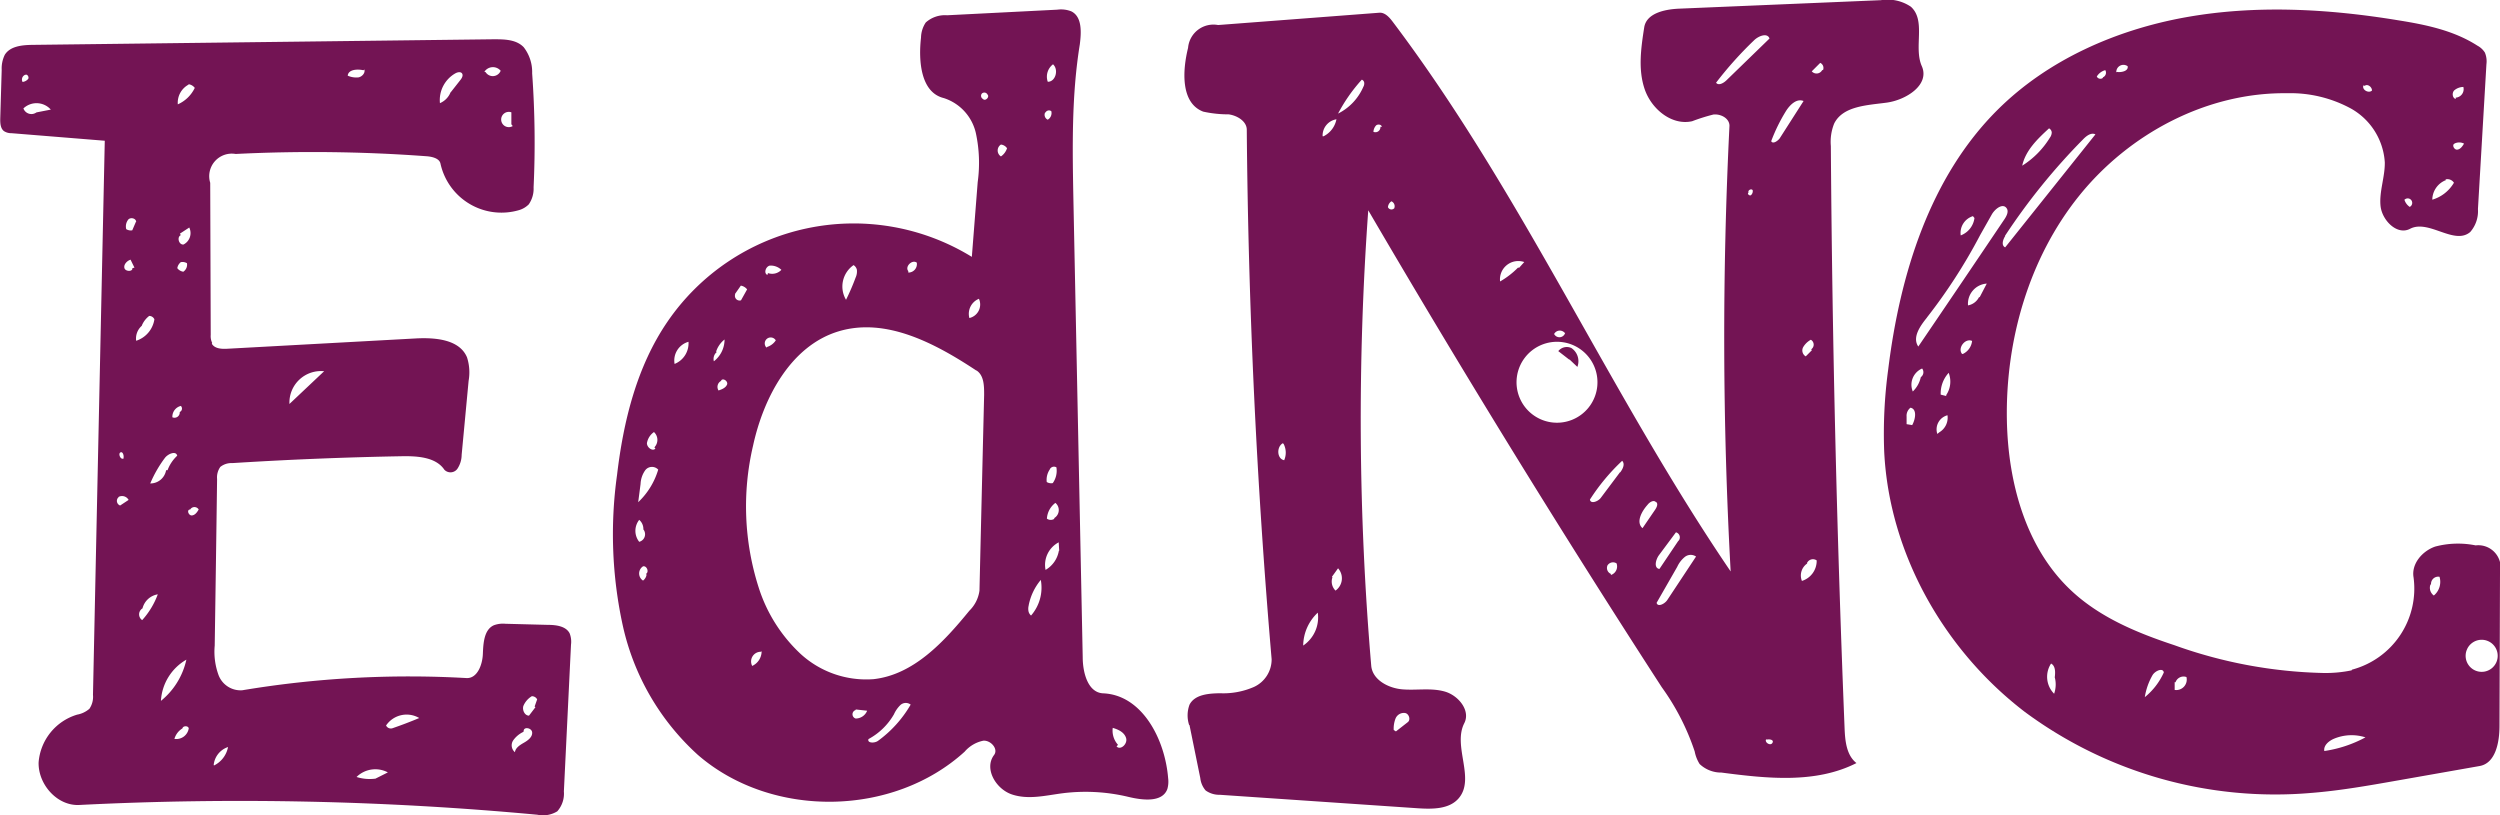 <svg id="EdNC_stamp_purple" data-name="EdNC stamp purple" xmlns="http://www.w3.org/2000/svg" viewBox="0 0 294.7 96.13"><defs><style>.cls-1{fill:#731454}</style></defs><g id="EdNC_Smooth" data-name="EdNC Smooth"><path class="cls-1" d="M77.62 192.46c.34.59 1.16.63 1.84.59l22.12-1.21c2.32-.13 5.22.08 6.12 2.22a5.75 5.75 0 0 1 .19 2.77l-.82 8.72a3 3 0 0 1-.51 1.66 1 1 0 0 1-1.53.1c-1-1.49-3.18-1.62-5-1.59q-10 .18-20 .81a2.1 2.1 0 0 0-1.41.45 2.14 2.14 0 0 0-.38 1.43q-.13 9.83-.28 19.64a8 8 0 0 0 .46 3.49 2.78 2.78 0 0 0 2.78 1.77 119.37 119.37 0 0 1 26.43-1.44c1.28.07 1.89-1.56 1.94-2.84s.14-2.88 1.31-3.39a3.09 3.09 0 0 1 1.35-.17l5 .13c1 0 2.14.16 2.57 1a2.71 2.71 0 0 1 .16 1.33l-.84 17.3a3.14 3.14 0 0 1-.78 2.35 3.21 3.21 0 0 1-2.35.4 378.09 378.09 0 0 0-54-1.15c-2.58.13-4.84-2.4-4.79-5a6.4 6.4 0 0 1 4.55-5.65 3 3 0 0 0 1.44-.69 2.49 2.49 0 0 0 .42-1.64q.69-32.65 1.39-65.32l-11-.89a1.58 1.58 0 0 1-.86-.23c-.45-.31-.47-1-.46-1.5l.17-5.73a3.65 3.65 0 0 1 .37-1.79c.63-1 2-1.14 3.22-1.16l54.37-.66c1.26 0 2.67 0 3.57.93a4.76 4.76 0 0 1 1 3.08 113.87 113.87 0 0 1 .17 13.45 3.24 3.24 0 0 1-.57 2 2.69 2.69 0 0 1-1.15.68 7.36 7.36 0 0 1-9.25-5.45c-.11-.66-1-.85-1.62-.9a182.1 182.1 0 0 0-22.53-.27 2.66 2.66 0 0 0-3 3.4l.06 17.94a1.82 1.82 0 0 0 .17.93m9.11 7.2l4.09-3.86a3.72 3.72 0 0 0-4.09 3.86m-15.15 35a8.64 8.64 0 0 0 3-4.86 6 6 0 0 0-3 4.86m34.16-71.74l1.14-1.45c.18-.22.36-.55.19-.78s-.54-.14-.79 0a3.63 3.63 0 0 0-1.81 3.51 2.33 2.33 0 0 0 1.26-1.3M72.4 207.37a4.4 4.4 0 0 1 1.14-1.71c-.14-.62-1.09-.23-1.46.27a14.26 14.26 0 0 0-1.72 3 1.88 1.88 0 0 0 1.87-1.56m26.67 30.42c1.07-.37 2.13-.77 3.17-1.21a2.93 2.93 0 0 0-3.91.88.62.62 0 0 0 .74.33m15.45.42a3.09 3.09 0 0 0-1.2 1 1.05 1.05 0 0 0 .2 1.4c.07-.53.61-.86 1.08-1.13s1-.67.95-1.21-1-.7-1-.16m-45-47.78a2 2 0 0 0-.68 1.78 3.15 3.15 0 0 0 2.15-2.53.67.67 0 0 0-.61-.4 2.76 2.76 0 0 0-.87 1.13M57 165.18l1.64-.32a2.25 2.25 0 0 0-3.23-.14 1 1 0 0 0 1.52.48m12.48 58.48a.82.82 0 0 0 0 1.36 9.34 9.34 0 0 0 1.84-3.04 2.22 2.22 0 0 0-1.8 1.65m27.49 20.06l1.43-.72a3.15 3.15 0 0 0-3.69.54 5.1 5.1 0 0 0 2.26.19m18.73-8.49l.3-.85a.7.7 0 0 0-.63-.37 2.43 2.43 0 0 0-1 1.16c-.14.49.17 1.13.67 1.13l.76-1m-40.9-73.38a2.42 2.42 0 0 0-1.26 2.32 4 4 0 0 0 2-1.94 1.11 1.11 0 0 0-.72-.43m-.93 17.79c-.5.24-.21 1.18.33 1.1a1.51 1.51 0 0 0 .67-2l-1.1.72m39.07-12.89v-1.41a.9.9 0 1 0 .16 1.62m-35.2 75.37a3.05 3.05 0 0 0 1.64-2.17 2.48 2.48 0 0 0-1.69 2.13m32.05-81.69a1 1 0 0 0 1.78-.16 1.2 1.2 0 0 0-1.92.12m-14.26-.18c-.72-.16-1.78-.1-1.85.64a2.47 2.47 0 0 0 1.28.2c.42-.09.81-.52.68-.93m-21.47 77.69a2.13 2.13 0 0 0-.92 1.22 1.48 1.48 0 0 0 1.69-1.25c-.08-.33-.68-.3-.74 0M68.7 178.1c0-.41-.61-.58-.91-.3a1.29 1.29 0 0 0-.26 1.15 1 1 0 0 0 .71.14l.43-1m-.17 5.4l-.46-.94c-.43.14-.84.58-.72 1s1 .43.93 0m5.73-.72a1.13 1.13 0 0 0-.43.72 1.07 1.07 0 0 0 .71.42 1 1 0 0 0 .43-1 1 1 0 0 0-.71-.13m-7.33 27.69a.58.58 0 0 0 .16 1l1-.66a.88.88 0 0 0-1.17-.36m7.19-10a.44.44 0 0 0 .14-.72 1.31 1.31 0 0 0-1 1.34.62.62 0 0 0 .87-.59M75 212c-.36.1-.1.73.27.7s.62-.38.8-.7a.58.58 0 0 0-1 0m-19.46-51.24a.6.6 0 0 0-.3.84 1 1 0 0 0 .67-.37c.12-.24-.14-.6-.36-.46m11.59 45.17c.07-.32-.1-.83-.38-.66s.06.95.42.68zm125.61 31.45a3.65 3.65 0 0 1 .05-2.38c.62-1.21 2.26-1.33 3.61-1.35a9 9 0 0 0 4-.75 3.57 3.57 0 0 0 2.07-3.26q-2.67-31.14-2.93-62.41c0-1-1.12-1.68-2.13-1.82a13.79 13.79 0 0 1-3-.32c-2.65-1-2.47-4.77-1.79-7.52a3 3 0 0 1 3.54-2.69l19-1.45c.66-.05 1.18.53 1.58 1.06 15.29 20.25 25.57 43.83 39.84 64.8a503 503 0 0 1-.14-52.53c0-.87-1-1.42-1.89-1.33a22.13 22.13 0 0 0-2.51.79c-2.4.54-4.79-1.43-5.59-3.76s-.44-4.87-.06-7.3c.26-1.68 2.43-2.14 4.13-2.21l23.78-1a4.89 4.89 0 0 1 3.52.77c1.82 1.63.31 4.79 1.29 7s-1.85 4-4.15 4.31-5.15.39-6.18 2.47a5.75 5.75 0 0 0-.39 2.64q.24 34.34 1.62 68.64c.06 1.49.22 3.18 1.4 4.1-4.82 2.45-10.56 1.82-15.92 1.12A3.67 3.67 0 0 1 253 242a4.32 4.32 0 0 1-.58-1.48 28 28 0 0 0-3.88-7.57q-17.94-27.71-34.6-56.22a342.36 342.36 0 0 0 .35 53.68c.14 1.66 2 2.65 3.67 2.79s3.39-.2 5 .26 3.06 2.24 2.3 3.73c-1.39 2.71 1.32 6.52-.65 8.84-1.11 1.31-3.09 1.3-4.81 1.19l-23.36-1.59a2.75 2.75 0 0 1-1.67-.51 2.69 2.69 0 0 1-.63-1.46l-1.27-6.24m59.77-19.83a1.11 1.11 0 0 0-1.38 0 3.25 3.25 0 0 0-.9 1.17l-2.43 4.24c.12.54.95.14 1.26-.33l3.4-5.14m8.64-61.08c-.27-.67-1.29-.27-1.81.24a43.9 43.9 0 0 0-4.48 5c.28.38.86.06 1.2-.26l5.09-4.94m4 7.35c-.82-.32-1.62.49-2.08 1.24a20.23 20.23 0 0 0-1.71 3.5c.18.38.75 0 1-.33l2.82-4.41m-21.63 43.8c.31-.41.61-1 .24-1.38a24.1 24.1 0 0 0-3.8 4.57c.08.57 1 .22 1.31-.24l2.25-3m4.64 11.41l2.19-3.26a.61.61 0 0 0-.25-1.05l-2 2.69c-.38.52-.62 1.47 0 1.62m-34.84-56.84a.8.8 0 0 0 .09-.5.45.45 0 0 0-.28-.33 19.37 19.37 0 0 0-2.8 4 6.34 6.34 0 0 0 3-3.2m18.32 21.4l.63-.7a2.16 2.16 0 0 0-2.85 2.29 9.9 9.9 0 0 0 2.14-1.66m16.24 27.68c-.27-.32-.77 0-1 .31-.7.78-1.39 2.06-.59 2.75l1.49-2.18c.18-.27.36-.64.15-.88m-41.64 16.9a4 4 0 0 0 1.72-3.88 5.41 5.41 0 0 0-1.72 3.88m59.42-9.68a1.71 1.71 0 0 0-.63 2.06 2.48 2.48 0 0 0 1.74-2.42.77.77 0 0 0-1.14.31m-28-24l.93.88a1.87 1.87 0 0 0-.7-2.22 1.28 1.28 0 0 0-1.55.36l1.29 1m-20.43 43.83l1.41-1.1c.36-.29.12-1-.33-1.07a1.06 1.06 0 0 0-1.12.64 3.25 3.25 0 0 0-.22 1.36m-7.22-18a1.5 1.5 0 0 0 .36 1.57 1.77 1.77 0 0 0 .3-2.63l-.72 1m30.42-20.17a4.77 4.77 0 1 0-.19.25m26.27-6.9a.66.66 0 0 0-.05-1.12 2.35 2.35 0 0 0-.9.87.81.81 0 0 0 .3 1.09l.72-.72M208.68 168a2.84 2.84 0 0 0 1.51-2 1.94 1.94 0 0 0-1.63 2m-4.7 36.19c-.76.45-.68 1.85.17 2a2.25 2.25 0 0 0-.07-1.93m38.58 15.46a1.06 1.06 0 0 0 .67-1.37.77.77 0 0 0-1.07.24.76.76 0 0 0 .4 1m25-59.37a.66.66 0 0 0-.32-.87l-1 1a.75.75 0 0 0 1.24-.17m-30.36 31a.76.76 0 0 0-1.25.13.7.7 0 0 0 1.3-.13m-21.62-24.28c0-.28-.44-.36-.66-.18a1.2 1.2 0 0 0-.32.76.59.59 0 0 0 .82-.6m1.62 9.64a.63.63 0 0 0-.32-.85.92.92 0 0 0-.41.69.45.45 0 0 0 .71.16m43.88 62.55c-.24.38.5.84.73.45s-.35-.47-.69-.39m-2.14-64.48c-.17.13.12.41.3.3a.64.64 0 0 0 .21-.58c-.14-.25-.62 0-.49.26zm-123.82 66.29a29 29 0 0 1-8.86-15.23 50.44 50.44 0 0 1-.68-17.8c.75-6.33 2.32-12.73 5.91-18a26.59 26.59 0 0 1 35.91-7.69l.69-8.8a16.65 16.65 0 0 0-.22-5.81 5.65 5.65 0 0 0-3.78-4.11c-2.71-.66-3-4.36-2.68-7.13a3.32 3.32 0 0 1 .56-1.78 3.38 3.38 0 0 1 2.51-.85l13-.66a3.28 3.28 0 0 1 1.65.2c1.28.64 1.18 2.46 1 3.88-1 6.15-.87 12.42-.75 18.66l1.09 53.58c0 1.81.6 4.19 2.41 4.27 4.58.19 7.29 5.38 7.66 10a3.18 3.18 0 0 1-.09 1.27c-.58 1.62-2.91 1.34-4.58.94a21.68 21.68 0 0 0-7.78-.43c-2 .26-4 .78-5.93.15s-3.35-3.06-2.14-4.66c.53-.7-.37-1.74-1.25-1.69a3.93 3.93 0 0 0-2.22 1.3c-8.45 7.69-22.69 7.89-31.36.45m32.77-45.36c-4.86-3.22-10.68-6.33-16.27-4.64s-8.83 7.73-10.08 13.48a31.4 31.4 0 0 0 .67 16.74A18.25 18.25 0 0 0 147 229a11.45 11.45 0 0 0 8.62 3c4.72-.52 8.29-4.38 11.3-8.07a4.08 4.08 0 0 0 1.19-2.36q.27-11.53.55-23.07c0-1.06 0-2.32-.93-2.91M160 235a.94.94 0 0 0-1.21.05 3.5 3.5 0 0 0-.76 1.09 7.63 7.63 0 0 1-3 2.92c-.19.48.7.52 1.12.21A13.88 13.88 0 0 0 160 235m-29.76-27.7a1 1 0 0 0-1.52.06 3 3 0 0 0-.56 1.63l-.28 2.15a8.71 8.71 0 0 0 2.36-3.84m23.27-22.64a1.73 1.73 0 0 0 .15-.92.89.89 0 0 0-.39-.55 3.07 3.07 0 0 0-.89 4.09 26.51 26.51 0 0 0 1.13-2.62m20.4 38.67a1.47 1.47 0 0 0 0 .75.92.92 0 0 0 .28.42 5 5 0 0 0 1.15-4.2 6.64 6.64 0 0 0-1.43 3m3.6-6.43l-.06-1a3 3 0 0 0-1.55 3.25 3.23 3.23 0 0 0 1.57-2.27m6.8 23.08c.47.5 1.34-.31 1.12-1s-.93-1-1.57-1.19a2.5 2.5 0 0 0 .62 2m-50.63-47.51a2.29 2.29 0 0 0-1.64 2.61 2.62 2.62 0 0 0 1.64-2.61m-5.32 22.13a1.42 1.42 0 0 0-.49-1.14 2.09 2.09 0 0 0 0 2.59.92.92 0 0 0 .51-1.44m39.54-27.21a1.91 1.91 0 0 0-1.13 2.27 1.64 1.64 0 0 0 1.21-2.05m8.76 25.65a1.1 1.1 0 0 0 .17-1.81 2.5 2.5 0 0 0-1 1.86.77.77 0 0 0 .9 0m-47.17-8.41a1.26 1.26 0 0 0-.05-1.8 2 2 0 0 0-.83 1.31c0 .53.68 1 1 .64m46.45 2.52a2.16 2.16 0 0 0-.32 1.42 1 1 0 0 0 .71.13 2.51 2.51 0 0 0 .43-1.86.55.55 0 0 0-.81.31m-.2-45.76c.92 0 1.3-1.44.61-2.06a1.83 1.83 0 0 0-.64 2m-36.83 25.12a.55.55 0 0 0 .69.7l.72-1.29a1.21 1.21 0 0 0-.74-.44l-.7 1m3.9-2.48a1.49 1.49 0 0 0 1.58-.38 1.82 1.82 0 0 0-1.37-.5c-.48.11-.74.9-.28 1.1m10.41 51.29a.52.52 0 0 0 0 1 1.46 1.46 0 0 0 1.35-.92l-1.35-.15m-11.2-6.8a1.14 1.14 0 0 0-1 1.67 1.9 1.9 0 0 0 1.11-1.72m-5.28-35.29a1.07 1.07 0 0 0-.35 1.1 3.24 3.24 0 0 0 1.26-2.57 3 3 0 0 0-1 1.44m-8.27 26.2c.41-.23.11-1-.34-.9a1 1 0 0 0 0 1.68 1.07 1.07 0 0 0 .42-.71m30.85-35.6a1 1 0 0 0 1-1.17c-.56-.41-1.43.48-1 1m11.63-14.5a1 1 0 0 0-.71-.42.83.83 0 0 0 0 1.4 1.85 1.85 0 0 0 .73-1m-28.27 23.45a1.91 1.91 0 0 0 1-.77.7.7 0 1 0-1.1.85m-5.34 3.93a.79.79 0 0 0-.31 1.13c.39-.13.83-.3 1-.69s-.48-.83-.69-.49m38.19-31.59a.63.63 0 0 0 .31.85.91.91 0 0 0 .42-1 .46.46 0 0 0-.69.16m-7.35-1.58c.29.26.79-.27.52-.54a.42.42 0 0 0-.66-.13.42.42 0 0 0 .15.66z" transform="translate(-52.65 -151.94)"/><path class="cls-1" d="M329.9 230.88a9.89 9.89 0 0 0 7.26-10.88c-.27-1.58 1-3.09 2.55-3.63a10.51 10.51 0 0 1 4.77-.14 2.64 2.64 0 0 1 2.87 3.27l-.06 18c0 1.93-.45 4.41-2.35 4.74l-9.82 1.73c-3.29.58-6.58 1.16-9.9 1.43a49.6 49.6 0 0 1-33.87-9.53c-9.54-7.29-16-18.7-16.59-30.68a56.1 56.1 0 0 1 .47-9.69c1.38-11.2 4.9-22.66 12.9-30.62 5.94-5.91 14-9.44 22.21-10.91s16.74-1 25 .36c3.26.52 6.57 1.2 9.36 3a2.34 2.34 0 0 1 .87.81 2.66 2.66 0 0 1 .18 1.37l-1 17.08a3.72 3.72 0 0 1-.91 2.7c-1.88 1.6-4.9-1.53-7.09-.38-1.53.81-3.3-1-3.48-2.68s.53-3.43.5-5.16a7.83 7.83 0 0 0-4-6.34 14.94 14.94 0 0 0-7.53-1.8c-9.43-.12-18.6 4.75-24.51 12.1s-8.67 17-8.51 26.39c.13 7.43 2.25 15.25 7.73 20.27 3.35 3.08 7.67 4.87 12 6.3a55.33 55.33 0 0 0 17.51 3.28 15 15 0 0 0 3.4-.31m-50.08-41.56c-.81 1-1.73 2.33-1 3.39q5.08-7.47 10.15-15c.27-.4.54-.94.25-1.32-.46-.62-1.39.11-1.76.79l-1.35 2.39a64.2 64.2 0 0 1-6.26 9.7m9.21-9.58c-.27.42-.48 1.11 0 1.33l10.64-13.32c-.5-.25-1.05.17-1.44.57a74.14 74.14 0 0 0-9.22 11.39m42.49 59.12a5.38 5.38 0 0 0-3.73.17c-.6.26-1.23.79-1.12 1.44a14.68 14.68 0 0 0 4.85-1.61m-37.2-70.69a1.08 1.08 0 0 0 .22-.61.59.59 0 0 0-.32-.49c-1.35 1.24-2.77 2.6-3.16 4.4a10.18 10.18 0 0 0 3.26-3.3m46.69 5a2.5 2.5 0 0 0-1.61 2.31 4.41 4.41 0 0 0 2.55-2 .91.91 0 0 0-1-.39m-34.52 58.42a7.54 7.54 0 0 0-.92 2.61 7.89 7.89 0 0 0 2.24-2.91c-.09-.59-1-.21-1.32.3M286 187l.85-1.63a2.38 2.38 0 0 0-2.21 2.57 1.81 1.81 0 0 0 1.31-1m8.92 44.81c.07-.58.08-1.32-.44-1.59a2.84 2.84 0 0 0 .36 3.56 3.32 3.32 0 0 0 .06-2m-15.75-35.34a.71.71 0 0 0 .13-1 2.08 2.08 0 0 0-1.1 2.71 3.33 3.33 0 0 0 .94-1.67m6.15-19a2.07 2.07 0 0 0-1.44 2.27 2.54 2.54 0 0 0 1.62-2.05m-3.35 20.9a2.85 2.85 0 0 0 .31-2.65 3.6 3.6 0 0 0-.94 2.57l.68.17m57.05 22.22a1.12 1.12 0 0 0 .4 1.29 2.09 2.09 0 0 0 .67-2.21.85.85 0 0 0-1 .89M309 232.35v.92a1.24 1.24 0 0 0 1.39-1.52 1 1 0 0 0-1.29.62m-31.7-31.32v.89l.66.11c.39-.7.59-1.89-.2-2.05a1.19 1.19 0 0 0-.46 1.05m3.87 1.84a2 2 0 0 0 .95-2 1.72 1.72 0 0 0-1.2 2.2m3-9.42a1.92 1.92 0 0 0 1.1-1.54c-.8-.37-1.74.83-1.19 1.52m58.2-30.2a1 1 0 0 0 .9-1.26 1.68 1.68 0 0 0-1.09.42c-.27.3-.2.89.19 1m1.28 65a1.89 1.89 0 1 0 .08-.19m-41.28-68c.55.08 1.36-.12 1.25-.67a.84.84 0 0 0-1.34.71m39.88 8.41c-.35.12-.07.74.3.71s.62-.39.81-.71a1.24 1.24 0 0 0-1.14 0M331.26 162c-.24.5.61 1 1 .61 0-.43-.53-.82-.86-.55m-30.87-1a.59.59 0 0 0 .29-.85 1.68 1.68 0 0 0-1 .75.47.47 0 0 0 .72.16m35.54 14.35a1.56 1.56 0 0 0 .63.86.53.53 0 1 0-.59-.87z" transform="translate(-52.65 -151.94)"/></g></svg>